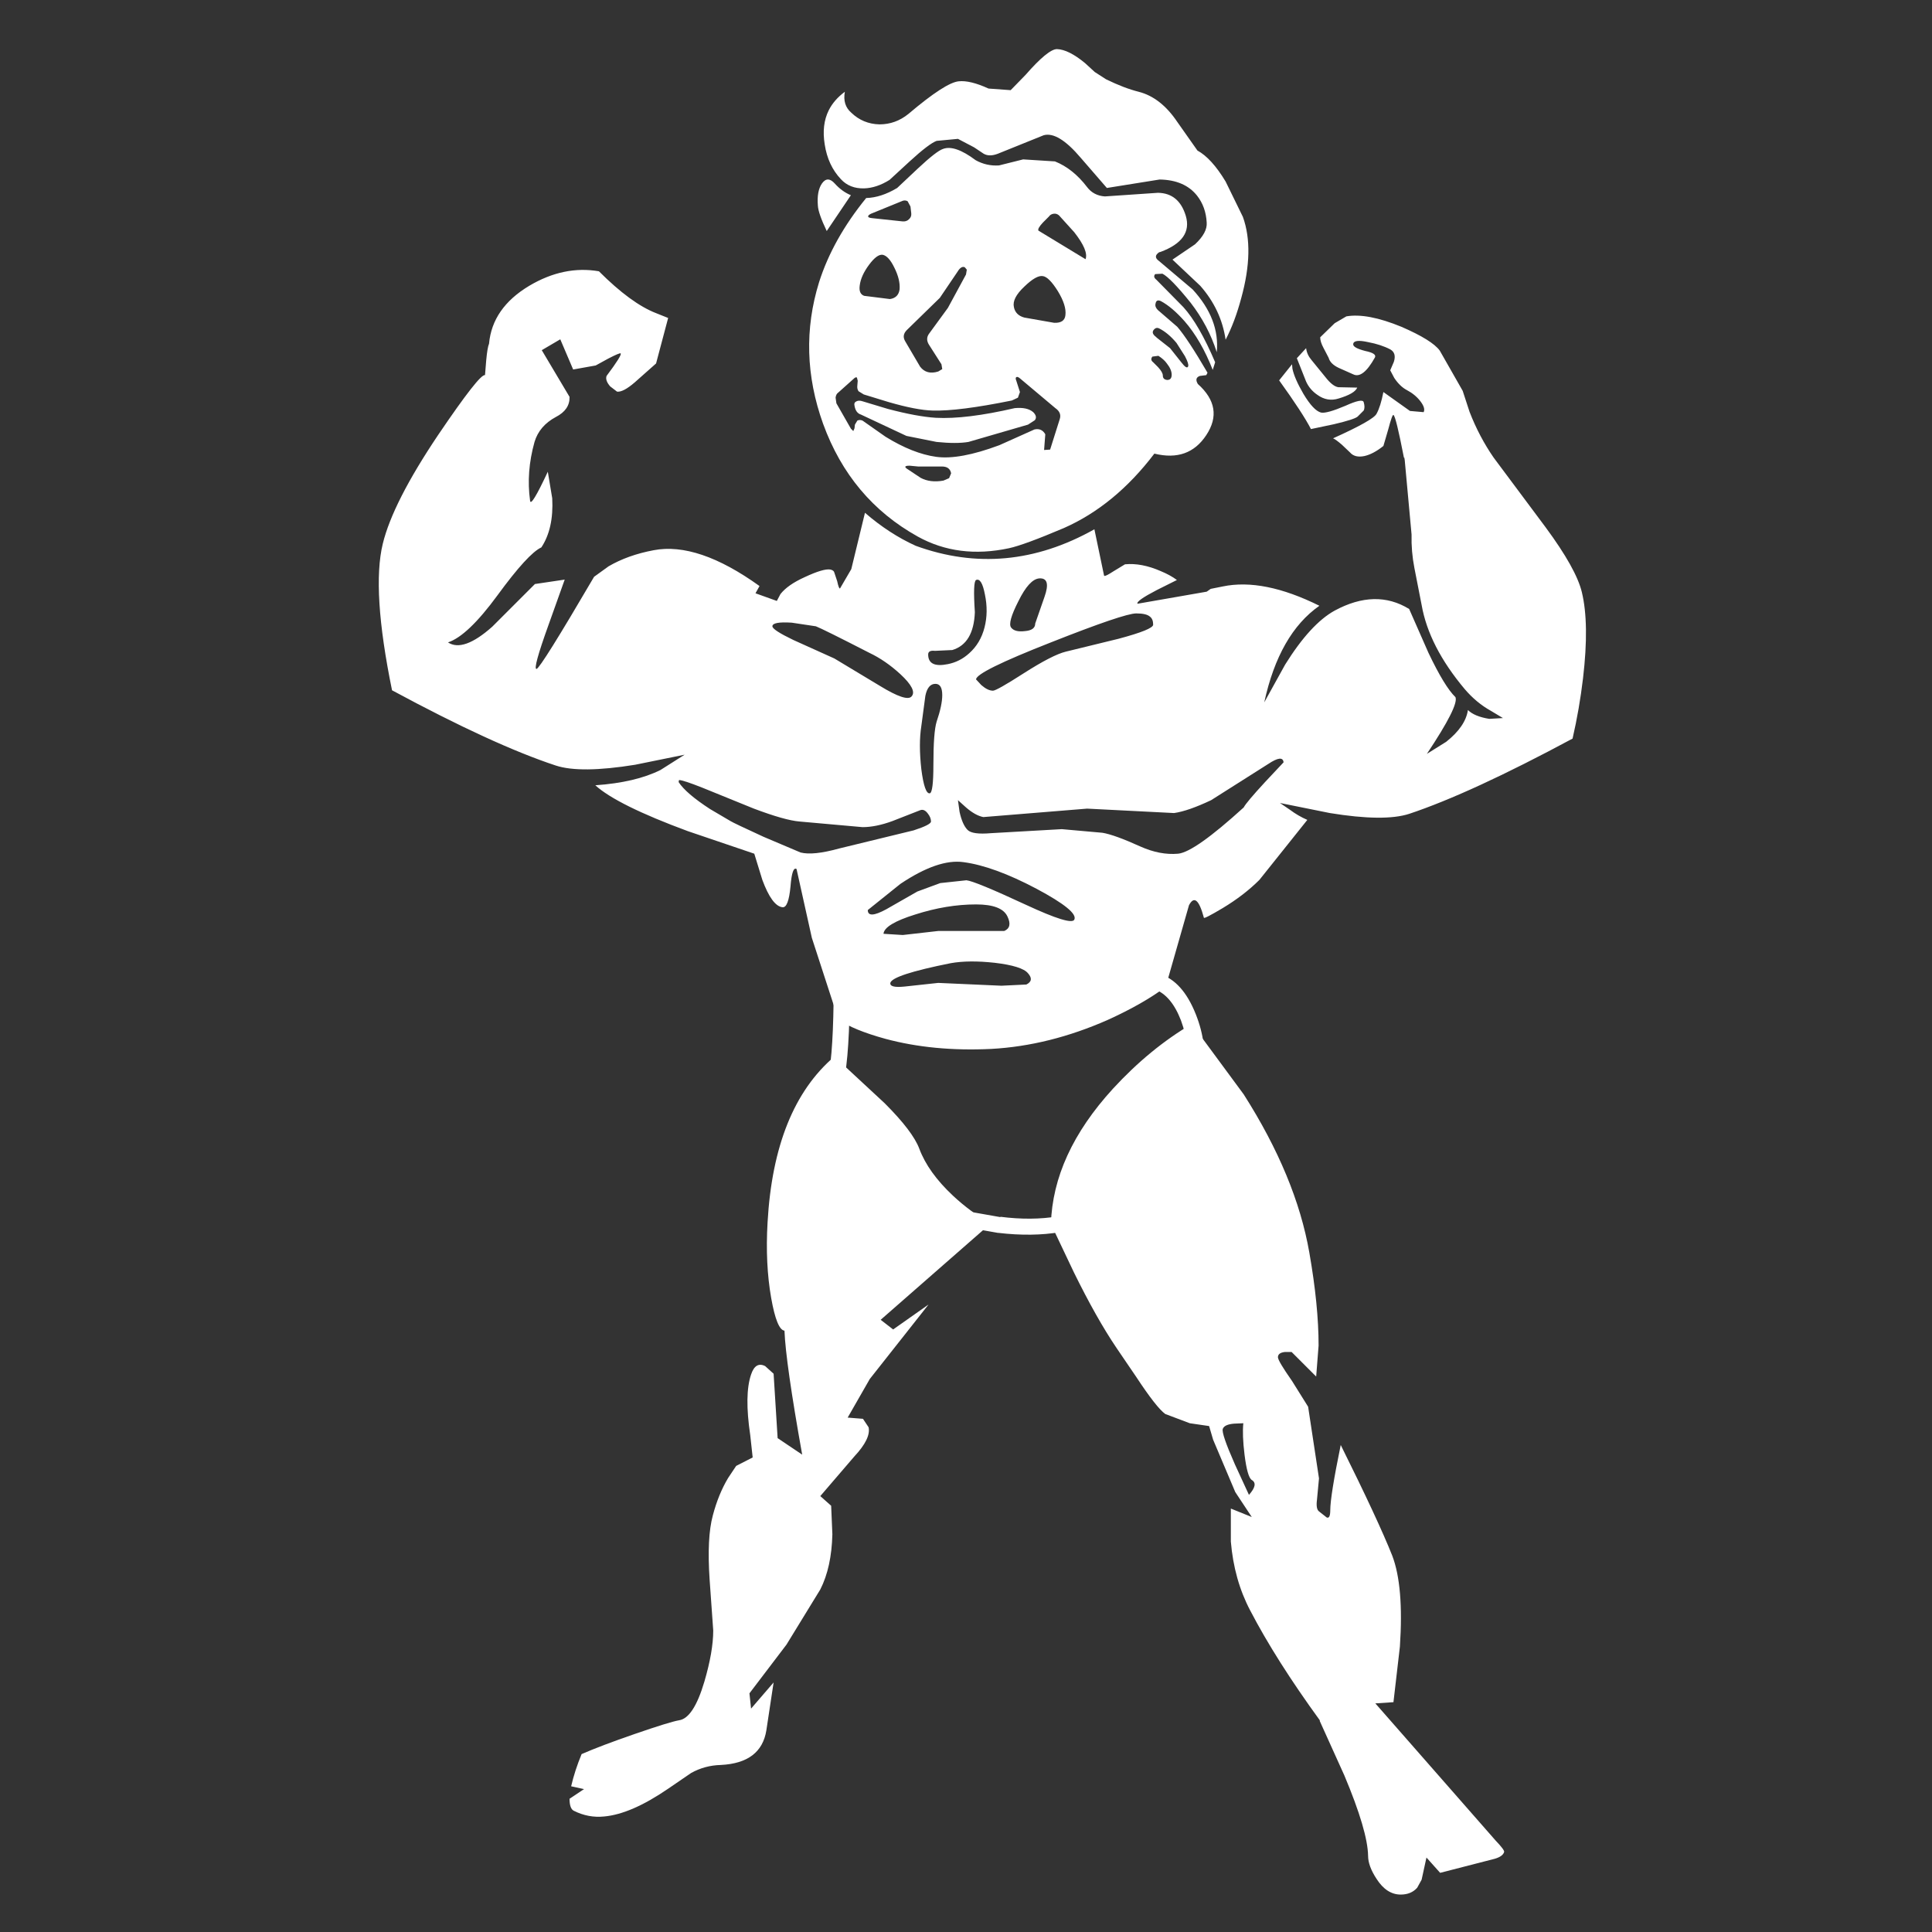 <?xml version="1.0" encoding="utf-8"?><svg id="Strength" image-rendering="auto" baseProfile="basic" version="1.1" x="0px" y="0px" width="240" height="240" xmlns="http://www.w3.org/2000/svg" xmlns:xlink="http://www.w3.org/1999/xlink"><rect width="100%" height="100%" fill="#333333" stroke="none"/><g id="Scene-1f2r1" overflow="visible"><path fill="#FFF" stroke="none" d="M109.9,137.05 L103.65,131.25 Q96.15,137.65 95.35,151.85 95.05,157 95.8,161.25 96.5,165.2 97.45,165.3 97.6,169.25 99.65,180.7 L96.6,178.65 96.1,170.65 95.05,169.7 Q93.85,169.1 93.3,170.75 92.45,173.25 93.2,178.3 L93.5,181.05 91.45,182.1 90.45,183.6 Q89.25,185.6 88.55,188.25 87.8,191 88.15,196.2 L88.6,202.55 Q88.6,205.15 87.5,208.9 86.15,213.45 84.35,213.7 83.2,213.9 78.85,215.4 74.65,216.85 72.25,217.9 71.4,219.95 70.95,221.9 L72.55,222.25 70.75,223.45 Q70.75,224.7 71.3,224.95 73.1,225.85 75.05,225.65 78.4,225.35 83,222.2 L85.85,220.25 Q87.55,219.3 89.55,219.25 94.55,219 95.2,214.95 L96.1,209 93.3,212.25 93.1,210.35 97.7,204.3 101.9,197.45 Q103.3,194.7 103.4,190.6 L103.25,187.05 101.9,185.85 106.15,180.9 Q108.2,178.7 107.9,177.3 L107.2,176.25 105.3,176.1 108.05,171.3 115.35,162.05 110.95,165.15 109.4,163.95 123.05,152 Q120.55,150.55 118.4,148.55 115.3,145.65 114.2,142.7 113.4,140.55 109.9,137.05 M103.7,22.8 Q102.8,21.8 102.1,22.8 101.45,23.75 101.6,25.55 101.65,26.5 102.7,28.7 L105.7,24.25 Q104.6,23.8 103.7,22.8 M127.1,19.8 L124.1,20.55 Q122.55,20.65 121.2,19.9 118.6,17.95 117.15,18.5 116.35,18.75 114,20.95 L111.45,23.35 Q109.45,24.55 107.6,24.6 103.45,29.7 101.75,35.05 99.05,43.75 102.25,52.65 105.65,62 114,66.65 119.05,69.45 125.35,68.1 127.2,67.7 132.15,65.6 138.5,62.8 143.4,56.35 147.65,57.4 149.85,54.05 152.1,50.65 148.8,47.7 148.35,46.95 149.05,46.7 L149.85,46.6 150,46.3 Q147.55,42.1 146.25,40.6 L144.05,38.7 Q143.4,38.2 143.55,37.7 143.65,37.15 144.2,37.4 145.6,38.15 147.15,39.9 149.2,42.25 150.65,45.95 L150.95,45 Q148.95,40.3 147,38.15 L143.65,34.75 Q143.2,34.4 143.5,34.05 L144.4,34 Q145.4,34.5 147.9,37.6 150.1,40.45 151.15,43.75 151.55,39.65 148.15,35.95 L143.95,32.4 Q143.4,32 143.7,31.6 143.95,31.3 144.15,31.3 148.2,29.8 147.3,26.8 146.45,24 143.85,23.95 L137.25,24.4 Q135.85,24.3 135.05,23.25 133.3,20.95 131.05,20.05 L127.1,19.8 M133.45,28.85 Q135.25,31.15 134.85,32.2 L129,28.65 Q128.85,28.4 129.55,27.65 L130.3,26.9 Q130.5,26.6 130.9,26.55 131.25,26.5 131.55,26.75 L133.45,28.85 M129.55,34.3 Q130.3,34.4 131.4,36.15 132.5,37.95 132.35,39.15 132.25,40.15 130.95,40.1 L127.25,39.45 Q126.15,39.15 125.95,38.15 125.7,37.05 127.25,35.6 128.75,34.15 129.55,34.3 M126.7,48.7 L126.25,47.3 Q126.1,46.95 126.25,46.85 126.4,46.75 126.7,47 L131.1,50.7 Q131.9,51.25 131.65,52.05 L130.45,55.85 129.7,55.9 129.85,53.95 Q129.4,53.15 128.5,53.35 L124.15,55.3 Q119.2,57.15 116.3,56.75 113.4,56.35 110,54.25 L107.15,52.25 Q106.8,52.1 106.5,52.25 L106.2,52.75 106.15,53.2 106,53.55 105.7,53.25 103.9,50.1 103.8,49.4 Q103.85,48.95 104.15,48.75 L106.05,47.05 Q106.3,46.8 106.45,46.9 L106.55,47.3 106.5,47.9 Q106.45,48.3 106.65,48.6 L107.3,49 110.4,49.95 Q113.85,50.95 115.85,51 119.05,51.1 125.7,49.75 L126.45,49.4 126.7,48.7 M143.6,41.85 Q143,41.4 143.3,41 143.6,40.6 144,40.8 145.1,41.35 146.15,42.6 L147.2,44.25 Q147.7,45.2 147.6,45.5 147.45,45.95 146.7,44.95 L145.35,43.25 143.7,41.95 143.6,41.85 M145,47.2 Q144.45,47.15 144.45,46.65 144.45,46.25 143.85,45.6 L143.25,45 Q142.85,44.7 143.15,44.3 L143.9,44.2 Q144.6,44.65 144.95,45.15 145.55,45.9 145.55,46.55 145.55,47.2 145,47.2 M112.75,25 L113.1,25.65 113.2,26.5 Q113.25,26.95 112.9,27.25 112.6,27.55 112.1,27.5 L108.35,27.1 Q107.85,27.05 107.85,26.9 107.8,26.75 108.2,26.55 L112,25 Q112.4,24.8 112.75,25 M118.95,33.75 Q119.4,33 119.85,33.2 L120.1,33.5 120,34.1 117.75,38.25 115.45,41.4 Q114.9,42.1 115.45,42.9 L116.95,45.25 117.05,45.85 116.55,46.15 Q115.1,46.6 114.3,45.55 L112.45,42.4 Q112,41.65 112.65,41 L116.75,37 118.95,33.75 M106.8,35.45 Q106.95,34.25 107.95,32.9 108.95,31.55 109.65,31.65 110.4,31.8 111.1,33.25 111.85,34.75 111.75,35.95 111.6,37 110.55,37.15 L107.35,36.75 Q106.65,36.5 106.8,35.45 M112.85,58.35 Q112,57.85 113,57.85 L114.05,57.95 117,57.95 Q118,57.95 118.15,58.8 L117.9,59.4 117.2,59.7 Q115.55,60 114.35,59.35 L112.85,58.35 M112.6,54.15 L116.35,54.9 Q118.8,55.15 120.3,54.9 L127.7,52.75 128.55,52.2 Q128.9,51.75 128.35,51.2 127.6,50.55 126.05,50.7 120,52.1 116.25,51.9 113.9,51.75 110.3,50.8 L107.15,49.85 Q106.7,49.7 106.4,49.85 106.05,50 106.15,50.4 106.3,51.3 106.95,51.5 L112.6,54.15 M148.75,18.7 L146.25,15.15 Q144.2,12.1 141.45,11.4 139.65,10.95 137.4,9.85 L136,8.95 134.8,7.85 Q132.75,6.15 131.3,6.1 130.2,6.1 127.4,9.3 L125.55,11.2 122.8,11 Q120.5,9.95 119.1,10.1 117.45,10.25 112.85,14.15 111.25,15.45 109.25,15.45 107.2,15.4 105.75,14 104.65,13.05 104.95,11.4 103.6,12.4 102.95,13.7 102.05,15.5 102.45,17.95 102.85,20.55 104.45,22.25 105.55,23.45 107.35,23.4 108.9,23.35 110.5,22.35 L113,20.05 Q115.4,17.85 116.35,17.5 L119,17.25 121,18.3 122.2,19.1 Q122.9,19.5 123.95,19.1 L129.65,16.8 Q131.45,16.3 134.25,19.6 L137.5,23.35 144.05,22.3 Q147.15,22.35 148.7,24.3 149.8,25.7 149.9,27.65 150,28.9 148.45,30.35 L145.65,32.25 149.1,35.5 Q151.7,38.45 152.25,42.2 153.4,40 154.2,37 155.85,31 154.4,26.95 L152.25,22.55 Q150.5,19.65 148.75,18.7 M163.8,167.15 Q163.8,162.15 162.65,155.6 161,146.15 154.5,135.95 L148.05,127.2 Q142.85,130.25 138.25,135.25 130.8,143.4 130.55,152.05 L133.4,158.05 Q136.2,163.75 138.7,167.45 L141.15,171.05 Q143.65,174.85 144.75,175.65 L147.8,176.8 150.2,177.15 150.7,178.85 153.45,185.35 155.5,188.45 152.9,187.4 152.9,191.5 Q153.3,196.25 155.3,200.05 158.5,206.2 163.95,213.7 L163.95,213.8 167,220.55 Q169.9,227.45 169.95,230.55 169.95,231.8 171,233.4 172.25,235.35 174,235.35 175.3,235.35 176.05,234.5 L176.6,233.5 177.2,230.75 178.9,232.65 185.7,230.9 Q186.7,230.6 186.85,230.05 186.9,229.8 185.8,228.65 L170.85,211.6 173.1,211.45 173.9,204.55 Q174.4,197.05 172.95,193.25 171.2,188.85 166.55,179.5 165.25,185.85 165.25,187.6 165.25,188.7 164.8,188.5 L163.85,187.75 Q163.45,187.45 163.6,186.3 L163.85,183.65 162.5,174.75 160.5,171.55 Q158.75,169.05 158.75,168.6 158.75,168.05 159.6,167.95 L160.45,167.95 163.5,171 163.8,167.15 M153.3,176.85 L154.45,176.8 Q154.3,178.25 154.6,180.7 154.95,183.5 155.5,183.85 156.35,184.35 155.15,185.7 L153.4,181.9 Q151.7,178.05 151.9,177.5 152.1,176.95 153.3,176.85 M169.4,49.95 Q169.25,49.45 167.15,50.4 164.8,51.4 164.1,51.25 163.15,51 161.9,48.9 160.8,47 160.55,45.8 L160.5,45.25 158.9,47.25 Q161.85,51.35 162.85,53.3 L165.7,52.7 Q168.25,52.1 168.65,51.75 L169.4,51 Q169.6,50.6 169.4,49.95 M164.65,46.85 L162.9,44.7 Q162.35,44.05 162.25,43.25 L161.1,44.5 162.25,47.4 Q162.7,48.4 163.65,49.05 164.9,49.95 166.3,49.5 168.3,48.9 168.6,48.15 L166.25,48.1 Q165.55,48 164.65,46.85 M168.1,42.75 Q168.15,42.1 169.95,42.5 171.55,42.8 172.7,43.4 173.5,43.85 173.15,44.95 L172.7,46 173.2,46.95 Q173.9,48 174.75,48.45 175.8,49 176.45,49.85 177.1,50.7 176.85,51.2 L175.15,51.05 171.85,48.7 Q171.5,50.5 171,51.4 170.6,52.2 165.6,54.45 165.95,54.6 166.7,55.25 L167.7,56.2 Q168.3,56.9 169.5,56.65 170.6,56.4 171.85,55.4 L172.45,53.35 Q172.95,51.45 173.1,51.55 173.4,51.7 174.4,56.85 L174.45,56.85 174.5,57.15 175.35,66.4 Q175.3,68.5 175.7,70.55 L176.6,75.15 Q177.5,80.3 181.95,85.6 183.4,87.3 185.2,88.3 L186.7,89.2 185,89.3 Q183.15,89 182.35,88.2 182.05,90.25 179.65,92.15 L177.25,93.65 Q181.25,87.65 180.8,86.6 179.45,85.3 177.45,81.1 L175.05,75.65 Q170.9,73.1 165.8,75.85 162.8,77.5 159.65,82.55 L157.05,87.25 Q158.9,78.75 163.9,75.25 156.95,71.8 151.9,72.85 L150.4,73.15 149.9,73.5 141.3,75 Q141.1,74.65 143.7,73.3 L146.2,72.05 Q145.4,71.45 144.2,70.95 141.8,69.9 139.75,70.1 L138.35,70.95 Q137.2,71.7 137.15,71.5 L135.95,65.75 Q125,71.9 113.75,67.8 110.45,66.3 107.45,63.7 L105.75,70.7 104.35,73.1 Q104.2,73.15 104,72.2 L103.65,71.15 Q103.6,70.85 103.15,70.75 102.3,70.6 99.95,71.7 97.85,72.65 96.95,73.8 L96.5,74.65 93.85,73.7 94.35,72.8 Q86.7,67.3 81.2,68.35 78,68.95 75.6,70.35 L73.8,71.65 Q67.15,83 66.65,83.1 66.15,83.15 68.15,77.6 L70.15,72 66.45,72.55 61.15,77.85 Q57.55,81.05 55.65,79.8 58.1,79 61.8,73.95 65.6,68.75 67.25,68 68.8,65.65 68.6,61.9 L68.05,58.6 Q65.95,63.1 65.85,62.2 65.35,58.65 66.4,54.9 67,52.9 69.05,51.8 70.8,50.9 70.75,49.3 L67.3,43.5 69.6,42.15 71.2,45.9 74,45.4 75.55,44.55 Q77,43.8 77.1,43.9 77.3,44.1 75.35,46.7 75.15,47.25 75.8,48 L76.65,48.65 Q77.4,48.75 78.85,47.5 L81.5,45.15 83,39.5 81.5,38.9 Q78.4,37.7 74.4,33.7 70.05,32.95 65.75,35.5 61.15,38.25 60.75,42.7 60.55,43.15 60.4,44.75 L60.25,46.6 Q59.6,46.4 54.45,54 48.8,62.4 47.55,67.55 46.15,73.3 48.7,85.75 61.3,92.55 69.05,95.1 72.1,96.1 78.9,95 L85.05,93.75 82.05,95.65 Q78.95,97.2 73.95,97.55 76.65,100 85.45,103.25 L93.7,106.05 94.7,109.3 Q95.9,112.55 97.2,112.7 97.95,112.8 98.2,110.1 98.4,107.6 98.95,107.95 L100.85,116.5 104.15,126.65 Q106,127.95 110,129.05 115.95,130.65 123.15,130.3 130.35,129.9 137.6,126.7 142,124.7 144.8,122.6 L147.7,112.45 Q148.65,110.65 149.55,114 149.55,114.2 151.9,112.8 154.55,111.2 156.45,109.3 L162.4,101.85 Q161.25,101.35 160.25,100.6 L159,99.75 165.2,101 Q171.95,102.1 175.05,101.1 182.7,98.55 195.35,91.75 196.2,88.05 196.65,84.25 197.45,77.45 196.5,73.55 195.8,70.65 192,65.5 L185.55,56.85 Q183.75,54.25 182.55,51.15 L181.7,48.55 178.85,43.55 Q177.9,42.25 174.1,40.6 169.85,38.85 167.25,39.3 L165.8,40.15 164,41.9 Q164,42.45 164.4,43.2 L165.05,44.45 Q165.25,45.2 166.3,45.7 L168.1,46.5 Q169.3,47.1 170.8,44.4 171.05,43.9 169.6,43.6 168.05,43.2 168.1,42.75 M84.35,96.9 Q84.85,96.9 87.25,97.85 L93.65,100.45 Q97.5,101.9 99.3,102.05 L107.15,102.75 Q108.8,102.75 110.85,102 L114.3,100.65 Q114.8,100.45 115.25,101.05 115.65,101.55 115.65,102.05 115.65,102.45 113.5,103.15 L104.25,105.4 Q101,106.3 99.45,105.9 L94.85,103.95 Q91.15,102.25 90.75,102 L88.2,100.5 Q85.2,98.55 84.3,97.15 L84.35,96.9 M98.55,79.5 Q95.95,78.25 95.95,77.8 95.95,77.2 98.35,77.35 L101.35,77.8 Q102.25,78.15 108,81.1 110,82.05 111.85,83.75 113.95,85.7 113.25,86.5 112.65,87.25 109.3,85.2 L103.65,81.8 98.55,79.5 M115.3,81.3 Q115.3,80.75 116.15,80.85 L118.3,80.75 Q120.95,79.95 121.1,76.05 120.85,72.25 121.25,72.05 121.95,71.75 122.35,73.85 122.8,76 122.3,77.95 121.8,79.9 120.4,81.15 119.25,82.2 117.75,82.5 115.3,83 115.3,81.3 M116.2,84.95 Q117.05,84.95 117.05,86.35 117.05,87.6 116.35,89.65 115.95,90.95 115.95,95 115.95,98.45 115.5,98.55 114.85,98.65 114.45,95.55 114.1,92.4 114.45,90.2 L114.95,86.45 Q115.25,84.95 116.2,84.95 M129.1,71.85 Q130.6,71.75 129.75,74.15 L128.6,77.45 Q128.6,78.3 127.3,78.4 126.05,78.55 125.6,77.95 125.15,77.35 126.5,74.7 127.85,71.95 129.1,71.85 M130.55,79.8 Q139.65,76.2 141.15,76.2 142.4,76.2 142.85,76.6 143.25,76.9 143.25,77.6 143.25,78.2 138.95,79.35 L132.4,80.95 Q130.75,81.35 127.15,83.65 123.8,85.8 123.35,85.8 122.7,85.8 121.9,85.1 L121.25,84.4 Q121.25,83.45 130.55,79.8 M157.55,94.9 Q159.35,93.7 159.45,94.7 L157.15,97.15 Q154.8,99.7 154.5,100.3 148.4,105.85 146.35,106.05 144.1,106.25 141.65,105.15 138.45,103.7 136.95,103.45 L131.9,103 123.1,103.5 Q120.8,103.7 120.2,103.1 119.55,102.45 119.2,100.85 L119,99.4 120,100.3 Q121.15,101.3 122.15,101.5 L135.05,100.45 145.85,101 Q147.6,100.75 150.45,99.4 L157.55,94.9 M125.15,113.85 Q125.8,115.2 124.75,115.65 L116.55,115.65 112.15,116.15 109.75,116 Q109.85,114.8 113.7,113.6 117.6,112.35 121.25,112.35 124.45,112.35 125.15,113.85 M127.5,122.3 L124.4,122.45 116.55,122.1 112.4,122.55 Q110.5,122.75 110.6,122.1 110.85,121.1 118.1,119.65 120.35,119.25 123.55,119.6 126.95,120 127.7,120.9 128.5,121.8 127.5,122.3 M133.45,114.25 Q133.05,115 127.45,112.4 121.1,109.45 120.05,109.35 L116.8,109.7 113.95,110.75 110.1,112.95 Q107.8,114.2 107.8,113.05 L111.85,109.8 Q116.55,106.65 119.7,107.1 123.45,107.6 128.75,110.4 134,113.2 133.45,114.25Z"/><path fill="#FFF" stroke="none" d="M119.75,151.4 Q119.65,151.8 119.9,152.15 120.1,152.45 120.55,152.55 L123.95,153.15 124,153.15 Q128.25,153.65 131.75,153.05 132.15,152.95 132.4,152.65 L132.55,151.9 Q132.45,151.45 132.15,151.25 L131.4,151.1 Q128.15,151.65 124.25,151.15 L124.3,151.2 120.9,150.6 Q120.45,150.5 120.15,150.75 119.8,150.95 119.75,151.4 M103.75,119.65 Q103.45,119.95 103.45,120.4 L103.55,124.5 Q103.45,132 102.7,134.55 102.6,134.95 102.8,135.35 L103.35,135.8 104.15,135.75 104.6,135.15 Q105.45,132.45 105.55,124.5 L105.45,120.35 105.15,119.65 Q104.85,119.35 104.45,119.35 104,119.35 103.75,119.65 M144.05,121 L143.3,121.05 142.8,121.65 Q142.65,122.05 142.85,122.4 143.05,122.75 143.45,122.9 145.5,123.65 146.7,126.75 147.3,128.4 147.5,129.9 L147.9,130.55 148.65,130.75 149.3,130.4 149.5,129.65 Q149.3,127.9 148.55,126 146.9,121.85 144.05,121Z"/></g></svg>